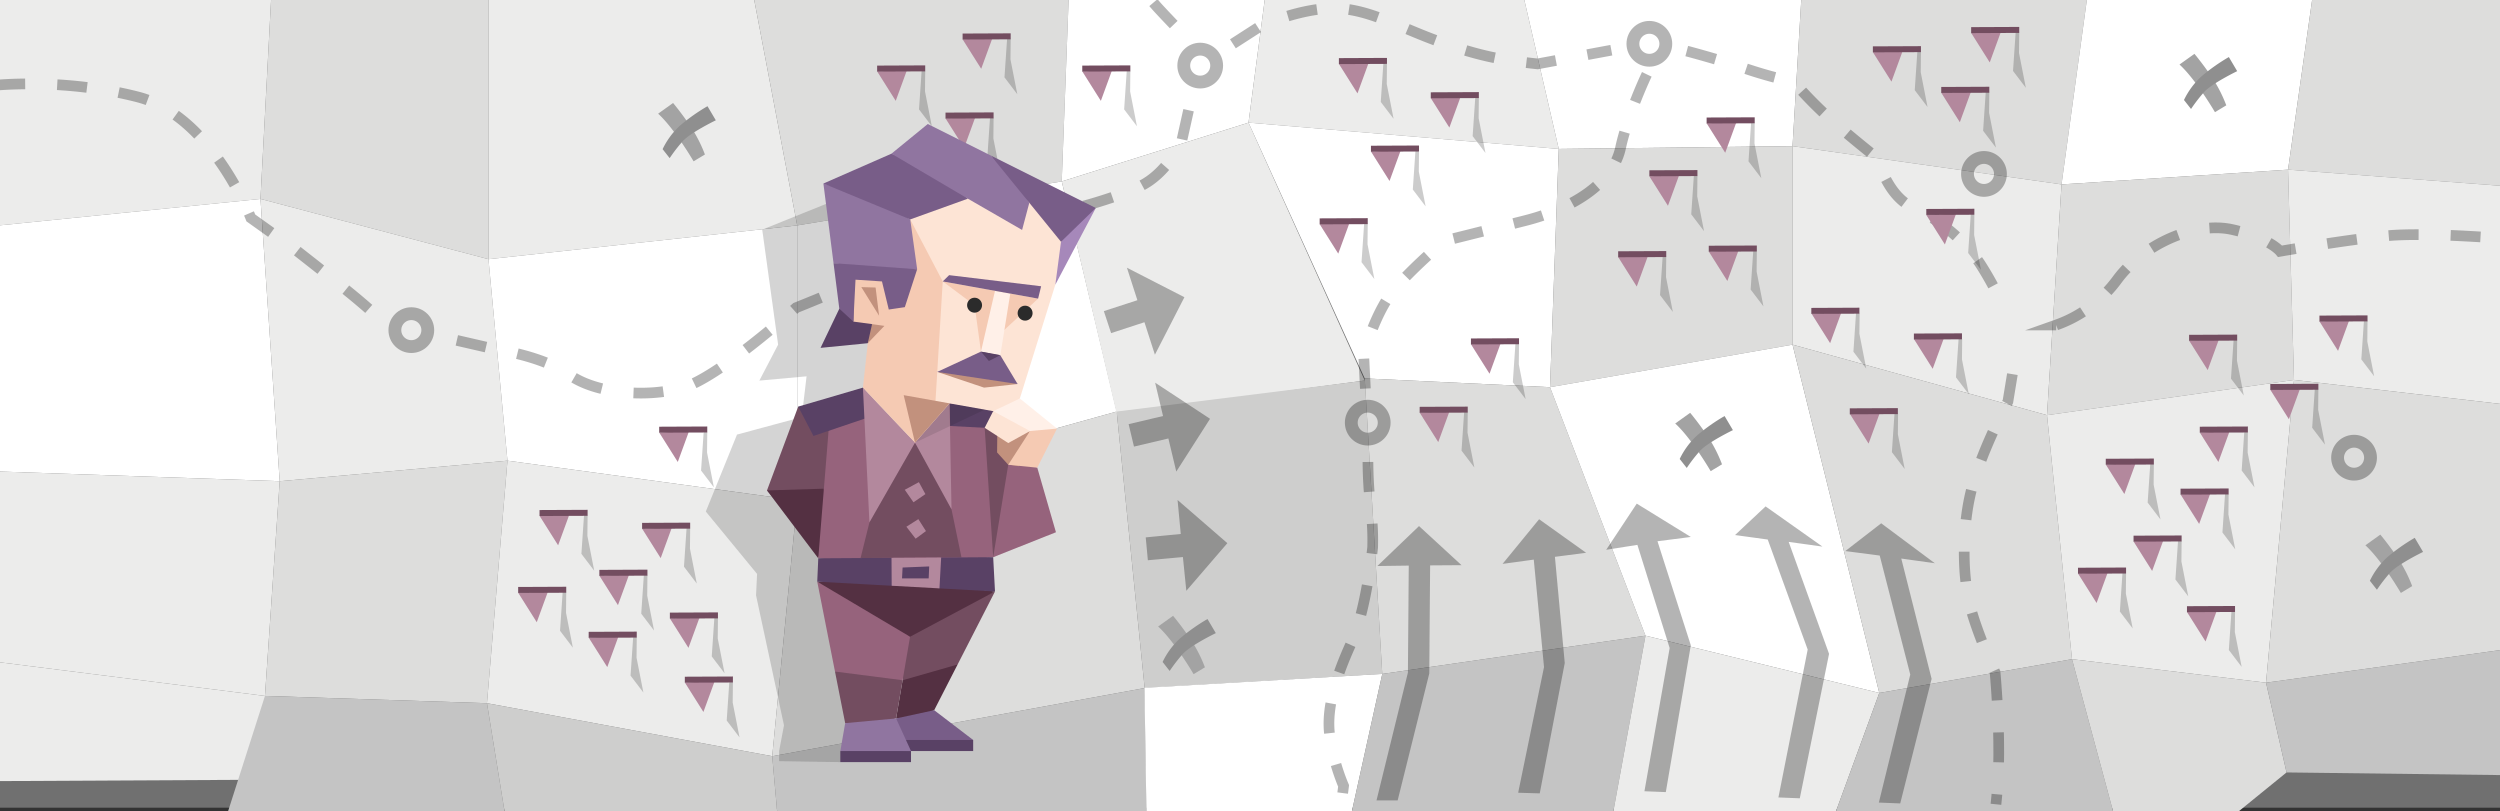 <svg xmlns="http://www.w3.org/2000/svg" viewBox="0 0 1170 379.7"><rect x="0" y="0" width="1170" height="379.7" fill="#333333" stroke="none"/><defs><style>.a,.c{fill:#fff;}.a,.aa,.b,.c,.d,.e,.f,.h,.l,.m,.n,.o,.p,.q,.r,.s,.u,.v,.w,.x,.y,.z{fill-rule:evenodd;}.a,.g,.h,.i{opacity:0.3;}.a,.g,.h,.i,.l{isolation:isolate;}.b{fill:#ececeb;}.d{fill:#dddddc;}.e{fill:#c4c4c4;}.f{fill:#cececd;}.g,.i{fill:none;stroke:#050505;stroke-miterlimit:10;}.g{stroke-width:5px;stroke-dasharray:14 15;}.h{fill:#050505;}.i{stroke-width:6px;}.j{fill:#a3a3a3;}.k{fill:#8f8f8f;}.l{opacity:0.2;}.m{fill:#b3889d;}.n{fill:#734d60;}.ab,.o{fill:#2b2b2b;}.o{opacity:0.2;}.p{fill:#543042;}.q{fill:#96637c;}.r,.t{fill:#594165;}.s{fill:#785d88;}.u{fill:#9075a0;}.v{opacity:0.1;}.w{fill:#fde4d5;}.x{fill:#f5cab3;}.y{fill:#c2917d;}.z{fill:#fff0e8;}.aa{fill:#a688ba;}</style></defs><title>intj-architect-personality-header</title><path class="a" d="M-26-20H1194.7V378H-26Z"/><path class="b" d="M127.4-10.1,121.9,93.1-7.4,106.2-2.6-9.4Z"/><path class="c" d="M121.9,93.1l9,132.1-139-4.8.7-114.2L121.9,93.1Z"/><path class="b" d="M130.9,225.2,124,325.7-6.1,309.2l-2-88.8,139,4.8Z"/><path class="b" d="M124,325.7l1.4,39.2-134.9.7,3.4-56.4Z"/><path class="d" d="M127.4-10.1,228.6-3.2V121.3L121.9,93.1Z"/><path class="b" d="M121.9,93.1l106.7,28.2,8.9,94.3-106.6,9.6Z"/><path class="d" d="M130.9,225.2l106.6-9.6-9.6,113.5L124,325.7l6.9-100.5Z"/><path class="e" d="M227.9,329.1l14.6,89.8H94.19L124,325.7Z"/><path class="b" d="M228.6-3.2,350.4-13.5l22.7,119L228.6,121.3V-3.2Z"/><path class="c" d="M228.6,121.3l144.5-15.8V234.2L237.5,215.6l-8.9-94.3Z"/><path class="b" d="M237.5,215.6l135.6,18.6L361.4,353.9,227.9,329.1l9.6-113.5Z"/><path class="f" d="M227.9,329.1l133.5,24.8,7.4,83-126.3-18-14.6-89.8Z"/><path class="d" d="M350.4-13.5l150,6.2-3.5,92.2L373.1,105.5l-22.7-119Z"/><path class="c" d="M496.9,84.9l25.7,107.7L373.1,234.2V105.5L496.9,84.9Z"/><path class="d" d="M522.6,192.6,535.7,322,361.4,353.9l11.7-119.7,149.5-41.6Z"/><path class="e" d="M361.4,353.9,535.7,322l1.6,100.3L368.8,437Z"/><path class="c" d="M500.4-7.3l92.9-3.5-9,68.2L496.9,84.9Z"/><path class="b" d="M584.3,57.4l54.4,120.7L522.6,193.6,496.9,84.9l87.4-27.5Z"/><path class="f" d="M638.7,177.1l8.2,138.3L535.7,322,522.6,192.6l116.1-14.5Z"/><path class="c" d="M646.9,315.4,623.3,422.1l-86.1.1-1.6-100.3,111.3-6.5Z"/><path class="b" d="M593.3-10.8H710.9l18.6,80.5L584.3,57.4l9-68.2Z"/><path class="c" d="M584.3,57.4,729.5,69.7l-4.1,111.5-86.7-4.1Z"/><path class="d" d="M725.4,181.2l44.7,116.3L646.9,315.4l-8.2-138.3Z"/><path class="e" d="M770.1,297.5,747.3,422.1h-124l23.6-106.7,123.2-17.9Z"/><path class="c" d="M710.9-10.8l132.8-1.3-4.8,80.5L729.5,69.7Z"/><path class="d" d="M838.9,68.4v92.9L725.4,181.2l4.1-111.5Z"/><path class="c" d="M838.9,161.3l40.6,163L770.1,297.5,725.4,181.2l113.5-19.9Z"/><path class="b" d="M879.5,324.3l-35.8,97.8H747.3l22.8-124.6,109.4,26.8Z"/><path class="d" d="M843.7-12.1l134.9-2.1L964.8,86.3,838.9,68.4l4.8-80.5Z"/><path class="b" d="M838.9,68.4,964.8,86.3l-6.8,108-119.1-33V68.4Z"/><path class="d" d="M838.9,161.3l119.1,33,11.7,114.2-90.2,15.8-40.6-163Z"/><path class="e" d="M879.5,324.3l90.2-15.8,29.8,110.4-155.8,3.2Z"/><path class="c" d="M978.6-14.2,1083.2-8l-12.4,87.4-106,6.9L978.6-14.2Z"/><path class="d" d="M1070.8,79.4l2.8,98.4L958,194.3l6.8-108Z"/><path class="b" d="M1073.6,177.8l-13.1,141.7-90.8-11L958,194.3Z"/><path class="d" d="M1060.5,319.5l9.6,42-70.6,57.4L969.7,308.5ZM1083.2-8l96.3-3.5-.7,99.1-108-8.2Z"/><path class="b" d="M1070.8,79.4l108,8.2,1.4,102.6-106.6-12.4Z"/><path class="d" d="M1073.6,177.8l106.6,12.4L1174,303.7l-113.5,15.8Z"/><path class="e" d="M1060.5,319.5,1174,303.7l9,59.2-112.9-1.4-9.6-42Z"/><path class="g" d="M770.7,34.8s-8.9,18.7-12.3,34.5-21.4,28.1-44.8,34-37.5,9.4-37.5,9.4A252.09,252.09,0,0,0,654,133.6c-10.2,11.1-15.8,32.4-15.8,32.4l1.3,26M-2.2,39.9s32.4-3.4,66.8,5.5S117.4,102,117.4,102l20.9,14.9s21.3,16.6,29.8,23.8,10.5,9.4,10.5,9.4m461.6,66.1a205.39,205.39,0,0,0,1.3,21.7,116.74,116.74,0,0,1,.9,18.3s-3,29.4-9.8,44.3-12.3,30.7-10.2,44.3a95.94,95.94,0,0,0,6.4,23s-2.6,22.1-6.4,33.6-5.5,17.5-5.5,17.5M213.8,159.3l18.7,4.3s21.3,3,34.1,11.9,36.2,10.6,52.8,6S372.6,144,372.6,144s29.8-11.9,49.8-21.3A435.43,435.43,0,0,1,479,101.4,90.69,90.69,0,0,1,501.2,98s18.3-4.3,31.9-10.6,20-21.7,20-21.7L558.6,41M523.8-22.9s8.1,15.8,18.7,27.2,15.8,16.2,15.8,16.2m18.7,0L590.2,12s19.2-8.5,34.9-8.1,29.8,8.9,49,15.8,29.4,8.1,34.9,8.9,10.6,1.3,10.6,1.3l34.5-6.4m35.3.4s14.5,3.8,27.2,8.1a219.38,219.38,0,0,0,23,6.4A189.08,189.08,0,0,0,855.8,55c9.4,8.5,23,19.2,23,19.2s4.3,17.5,16.6,23,24.7,15.8,31.9,27.2,9.8,18.7,9.8,18.7m25.2,9a60.32,60.32,0,0,0,28.6-21.3c12.3-16.6,36.2-27.2,53.6-23.4s22.6,10.2,22.6,10.2,29-5.1,49.4-7.2,66,2.1,66,2.1M941.8,175.1l-2.1,12.8s-11.5,21.3-16.6,39.6-4.7,41.7-1.3,55.3,11.9,31.9,11.9,31.9,1.7,18.7,1.7,35.3a222.35,222.35,0,0,1-1.3,26.4"/><path class="h" d="M540.5,166l13.8-26.9-26.9-13.8,4.9,15.2-15.7,5.1,3.4,10.3,15.6-5.1Zm10,54.7L566.3,196l-25.7-16.9,3.7,15.6-16.1,3.8,2.5,10.5,16.1-3.8,3.7,15.5Zm4.7,55.8,19.2-22.3L551.1,234l1.5,15.9-16.4,1.6,1,10.7,16.4-1.5Zm128.8-12-19.9-18.3-19.5,18.7,14.7-.2-.4,50.1-14.7,59.8h9.9l14.8-59.4.4-50.6,14.7-.1Zm58.3-5.8-22-15.7-17.1,20.9,14.6-2,4.8,50.3L710.5,371l10.1.3,11.7-61-4.6-49.7,14.6-1.9Zm49-7.4L766,235.7l-14.3,21.6,14.6-2.3,15.1,48.3-11.8,67,10,.4L791.3,302l-15.6-48.7,15.6-2Zm61.6,4.5L826.3,237,812,250.4l15.3,2.1L846,304l-13.7,69.2,10,.4L856,306l-18.9-52.4,15.8,2.2Zm52.6,7.8-25.1-18.7-16.8,13,16.1,2.1L894,315.7l-14.7,59.9,10,.4L904,317.7l-14.2-56.3,15.7,2.2Z"/><circle class="i" cx="561.7" cy="30.7" r="7.7"/><path class="i" d="M936.2,81.4a7.7,7.7,0,1,1-7.7-7.7A7.7,7.7,0,0,1,936.2,81.4Zm173.2,132.8a7.7,7.7,0,1,1-7.7-7.7A7.7,7.7,0,0,1,1109.4,214.2Z"/><circle class="i" cx="640.1" cy="197.8" r="7.7"/><path class="j" d="M308,53.2l7-5s4.2,5,8.4,11.3a65.34,65.34,0,0,1,6.5,12.8l-5.3,3.2S315.7,60.2,308,53.2Z"/><path class="k" d="M310.1,69.8a36.48,36.48,0,0,1,8-10.9,87.88,87.88,0,0,1,13-9.2l3.9,6.6s-11.8,5.7-15.5,9.8a75.73,75.73,0,0,0-6.1,7.9Z"/><path class="j" d="M542,293.2l7-5s4.2,5,8.4,11.3a65.34,65.34,0,0,1,6.5,12.8l-5.3,3.2s-8.9-15.3-16.6-22.3Z"/><path class="k" d="M544.1,309.8a36.48,36.48,0,0,1,8-10.9,87.88,87.88,0,0,1,13-9.2l3.9,6.6s-11.8,5.7-15.5,9.8a75.73,75.73,0,0,0-6.1,7.9l-3.3-4.2Z"/><path class="j" d="M1107,255.2l7-5s4.2,5,8.4,11.3a65.34,65.34,0,0,1,6.5,12.8l-5.3,3.2S1114.7,262.2,1107,255.2Z"/><path class="k" d="M1109.1,271.8a36.48,36.48,0,0,1,8-10.9,87.88,87.88,0,0,1,13-9.2l3.9,6.6s-11.8,5.7-15.5,9.8a75.73,75.73,0,0,0-6.1,7.9l-3.3-4.2Z"/><path class="j" d="M1020,30.2l7-5s4.2,5,8.4,11.3a65.34,65.34,0,0,1,6.5,12.8l-5.3,3.2S1027.7,37.2,1020,30.2Z"/><path class="k" d="M1022.1,46.8a36.48,36.48,0,0,1,8-10.9,87.88,87.88,0,0,1,13-9.2l3.9,6.6s-11.8,5.7-15.5,9.8a75.73,75.73,0,0,0-6.1,7.9l-3.3-4.2Z"/><path class="l" d="M529,33.3l-.1,9.5,3.2,16.3-6-7.9L527.4,32Z"/><path class="m" d="M506.5,33.4l8.7,13.8,5.3-14.5Z"/><path class="n" d="M506.5,30.7l22.5-.1v2.8l-22.5.1Z"/><path class="l" d="M473,18.3l-.1,9.5,3.2,16.3-6-7.9L471.4,17Z"/><path class="m" d="M450.5,18.4l8.7,13.8,5.3-14.5Z"/><path class="n" d="M450.5,15.7l22.5-.1v2.8l-22.5.1Z"/><path class="l" d="M433,33.3l-.1,9.5,3.2,16.3-6-7.9L431.4,32Z"/><path class="m" d="M410.5,33.4l8.7,13.8,5.3-14.5Z"/><path class="n" d="M410.5,30.7l22.5-.1v2.8l-22.5.1Z"/><path class="l" d="M465,55.3l-.1,9.5,3.2,16.3-6-7.9L463.4,54Z"/><path class="m" d="M442.5,55.4l8.7,13.8,5.3-14.5Z"/><path class="n" d="M442.5,52.7l22.5-.1v2.8l-22.5.1Z"/><path class="l" d="M331,202.3l-.1,9.5,3.2,16.3-6-7.9,1.3-19.2,1.6,1.3Z"/><path class="m" d="M308.5,202.4l8.7,13.8,5.3-14.5Z"/><path class="n" d="M308.5,199.7l22.5-.1v2.8l-22.5.1Z"/><path class="l" d="M275,241.3l-.1,9.5,3.2,16.3-6-7.9,1.3-19.2,1.6,1.3Z"/><path class="m" d="M252.5,241.4l8.7,13.8,5.3-14.5Z"/><path class="n" d="M252.5,238.7l22.5-.1v2.8l-22.5.1Z"/><path class="l" d="M323,247.3l-.1,9.5,3.2,16.3-6-7.9,1.3-19.2,1.6,1.3Z"/><path class="m" d="M300.5,247.4l8.7,13.8,5.3-14.5-14,.7Z"/><path class="n" d="M300.5,244.7l22.5-.1v2.8l-22.5.1Z"/><path class="l" d="M303,269.3l-.1,9.5,3.2,16.3-6-7.9,1.3-19.2,1.6,1.3Z"/><path class="m" d="M280.5,269.4l8.7,13.8,5.3-14.5Z"/><path class="n" d="M280.5,266.7l22.5-.1v2.8l-22.5.1Z"/><path class="l" d="M265,277.3l-.1,9.5,3.2,16.3-6-7.9,1.3-19.2,1.6,1.3Z"/><path class="m" d="M242.5,277.4l8.7,13.8,5.3-14.5Z"/><path class="n" d="M242.5,274.7l22.5-.1v2.8l-22.5.1Z"/><path class="l" d="M298,298.3l-.1,9.5,3.2,16.3-6-7.9,1.3-19.2,1.6,1.3Z"/><path class="m" d="M275.5,298.4l8.7,13.8,5.3-14.5Z"/><path class="n" d="M275.5,295.7l22.5-.1v2.8l-22.5.1Z"/><path class="l" d="M336,289.3l-.1,9.5,3.2,16.3-6-7.9,1.3-19.2,1.6,1.3Z"/><path class="m" d="M313.5,289.4l8.7,13.8,5.3-14.5Z"/><path class="n" d="M313.5,286.7l22.5-.1v2.8l-22.5.1Z"/><path class="l" d="M343,319.3l-.1,9.5,3.2,16.3-6-7.9,1.3-19.2,1.6,1.3Z"/><path class="m" d="M320.5,319.4l8.7,13.8,5.3-14.5Z"/><path class="n" d="M320.5,316.7l22.5-.1v2.8l-22.5.1Z"/><path class="l" d="M924,100.5l-.1,9.5,3.2,16.3-6-7.9,1.3-19.2Z"/><path class="m" d="M901.5,100.6l8.7,13.8,5.3-14.5Z"/><path class="n" d="M901.5,97.8l22.5-.1v2.8l-22.5.1Z"/><path class="l" d="M899,24.3l-.1,9.5,3.2,16.3-6-7.9L897.4,23Z"/><path class="m" d="M876.5,24.4l8.7,13.8,5.3-14.5Z"/><path class="n" d="M876.5,21.7l22.5-.1v2.8l-22.5.1Z"/><path class="l" d="M945,15.3l-.1,9.5,3.2,16.3-6-7.9L943.4,14Z"/><path class="m" d="M922.5,15.4l8.7,13.8,5.3-14.5Z"/><path class="n" d="M922.5,12.7l22.5-.1v2.8l-22.5.1Z"/><path class="l" d="M931,43.3l-.1,9.5,3.2,16.3-6-7.9L929.4,42Z"/><path class="m" d="M908.5,43.4l8.7,13.8,5.3-14.5Z"/><path class="n" d="M908.5,40.7l22.5-.1v2.8l-22.5.1Z"/><path class="l" d="M1008,217.3l-.1,9.5,3.2,16.3-6-7.9,1.3-19.2,1.6,1.3Z"/><path class="m" d="M985.5,217.4l8.7,13.8,5.3-14.5Z"/><path class="n" d="M985.5,214.7l22.5-.1v2.8l-22.5.1Z"/><path class="l" d="M1052,202.3l-.1,9.5,3.2,16.3-6-7.9,1.3-19.2,1.6,1.3Z"/><path class="m" d="M1029.5,202.4l8.7,13.8,5.3-14.5Z"/><path class="n" d="M1029.5,199.7l22.5-.1v2.8l-22.5.1Z"/><path class="l" d="M1043,231.3l-.1,9.5,3.2,16.3-6-7.9,1.3-19.2,1.6,1.3Z"/><path class="m" d="M1020.5,231.4l8.7,13.8,5.3-14.5Z"/><path class="n" d="M1020.5,228.7l22.5-.1v2.8l-22.5.1Z"/><path class="l" d="M1021,253.3l-.1,9.5,3.2,16.3-6-7.9,1.3-19.2,1.6,1.3Z"/><path class="m" d="M998.5,253.4l8.7,13.8,5.3-14.5-14,.7Z"/><path class="n" d="M998.5,250.7l22.5-.1v2.8l-22.5.1Z"/><path class="l" d="M995,268.3l-.1,9.5,3.2,16.3-6-7.9,1.3-19.2,1.6,1.3Z"/><path class="m" d="M972.5,268.4l8.7,13.8,5.3-14.5Z"/><path class="n" d="M972.5,265.7l22.5-.1v2.8l-22.5.1Z"/><path class="l" d="M1046,286.3l-.1,9.5,3.2,16.3-6-7.9,1.3-19.2,1.6,1.3Z"/><path class="m" d="M1023.5,286.4l8.7,13.8,5.3-14.5Z"/><path class="n" d="M1023.5,283.7l22.5-.1v2.8l-22.5.1Z"/><path class="l" d="M794.4,82.4l-.1,9.5,3.2,16.3-6-7.9,1.3-19.2Z"/><path class="m" d="M771.9,82.5l8.7,13.8,5.3-14.5Z"/><path class="n" d="M771.9,79.7l22.5-.1v2.8l-22.5.1Z"/><path class="l" d="M649.1,29.8l-.1,9.5,3.2,16.3-6-7.9,1.3-19.2Z"/><path class="m" d="M626.6,29.9l8.7,13.8,5.3-14.5Z"/><path class="n" d="M626.6,27.2l22.5-.1v2.8l-22.5.1Z"/><path class="l" d="M692.1,45.8l-.1,9.5,3.2,16.3-6-7.9,1.3-19.2Z"/><path class="m" d="M669.6,45.9l8.7,13.8,5.3-14.5Z"/><path class="n" d="M669.6,43.2l22.5-.1v2.8l-22.5.1Z"/><path class="l" d="M664.1,70.8l-.1,9.5,3.2,16.3-6-7.9,1.3-19.2Z"/><path class="m" d="M641.6,70.9l8.7,13.8,5.3-14.5Z"/><path class="n" d="M641.6,68.2l22.5-.1v2.8l-22.5.1Z"/><path class="l" d="M710.9,161l-.1,9.5,3.2,16.3-6-7.9,1.3-19.2,1.6,1.3Z"/><path class="m" d="M688.4,161.1l8.7,13.8,5.3-14.5Z"/><path class="n" d="M688.4,158.4l22.5-.1v2.8l-22.5.1Z"/><path class="l" d="M640.1,104.8l-.1,9.5,3.2,16.3-6-7.9,1.3-19.2Z"/><path class="m" d="M617.6,104.9l8.7,13.8,5.3-14.5Z"/><path class="n" d="M617.6,102.2l22.5-.1v2.8l-22.5.1Z"/><path class="l" d="M686.9,193l-.1,9.5,3.2,16.3-6-7.9,1.3-19.2,1.6,1.3Z"/><path class="m" d="M664.4,193.1l8.7,13.8,5.3-14.5Z"/><path class="n" d="M664.4,190.4l22.5-.1v2.8l-22.5.1Z"/><path class="l" d="M870.3,146.7l-.1,9.5,3.2,16.3-6-7.9,1.3-19.2,1.6,1.3Z"/><path class="m" d="M847.8,146.8l8.7,13.8,5.3-14.5Z"/><path class="n" d="M847.7,144.1l22.5-.1v2.8l-22.5.1Z"/><path class="l" d="M918.3,158.7l-.1,9.5,3.2,16.3-6-7.9,1.3-19.2,1.6,1.3Z"/><path class="m" d="M895.8,158.8l8.7,13.8,5.3-14.5Z"/><path class="n" d="M895.7,156.1l22.5-.1v2.8l-22.5.1Z"/><path class="l" d="M821.2,57.6l-.1,9.5,3.2,16.3-6-7.9,1.3-19.2Z"/><path class="m" d="M798.7,57.7l8.7,13.8L812.7,57Z"/><path class="n" d="M798.7,55l22.5-.1v2.8l-22.5.1Z"/><path class="l" d="M822.2,117.6l-.1,9.5,3.2,16.3-6-7.9,1.3-19.2Z"/><path class="m" d="M799.7,117.7l8.7,13.8,5.3-14.5Z"/><path class="n" d="M799.7,115l22.5-.1v2.8l-22.5.1Z"/><path class="l" d="M888.3,193.7l-.1,9.5,3.2,16.3-6-7.9,1.3-19.2,1.6,1.3Z"/><path class="m" d="M865.8,193.8l8.7,13.8,5.3-14.5Z"/><path class="n" d="M865.7,191.1l22.5-.1v2.8l-22.5.1Z"/><path class="l" d="M779.8,120.2l-.1,9.5,3.2,16.3-6-7.9,1.3-19.2,1.6,1.3Z"/><path class="m" d="M757.3,120.3l8.7,13.8,5.3-14.5Z"/><path class="n" d="M757.3,117.6l22.5-.1v2.8l-22.5.1Z"/><path class="l" d="M1047,159.3l-.1,9.5,3.2,16.3-6-7.9,1.3-19.2,1.6,1.3Z"/><path class="m" d="M1024.5,159.4l8.7,13.8,5.3-14.5Z"/><path class="n" d="M1024.5,156.7l22.5-.1v2.8l-22.5.1Z"/><path class="l" d="M1085,182.3l-.1,9.5,3.2,16.3-6-7.9,1.3-19.2,1.6,1.3Z"/><path class="m" d="M1062.5,182.4l8.7,13.8,5.3-14.5Z"/><path class="n" d="M1062.5,179.7l22.5-.1v2.8l-22.5.1Z"/><path class="l" d="M1108,150.3l-.1,9.5,3.2,16.3-6-7.9,1.3-19.2,1.6,1.3Z"/><path class="m" d="M1085.5,150.4l8.7,13.8,5.3-14.5Z"/><path class="n" d="M1085.5,147.7l22.5-.1v2.8l-22.5.1Z"/><path class="j" d="M784,198.2l7-5s4.2,5,8.4,11.3a65.34,65.34,0,0,1,6.5,12.8l-5.3,3.2s-8.9-15.3-16.6-22.3Z"/><path class="k" d="M786.1,214.8a36.48,36.48,0,0,1,8-10.9,87.88,87.88,0,0,1,13-9.2l3.9,6.6s-11.8,5.7-15.5,9.8a75.73,75.73,0,0,0-6.1,7.9l-3.3-4.2Z"/><circle class="i" cx="192.5" cy="154.5" r="7.7"/><circle class="i" cx="771.9" cy="20.5" r="7.7"/><polygon class="o" points="448.65 199.88 448.65 199.88 465.25 150.97 484.19 117.99 435.1 95.44 405.57 81.88 388.56 94.63 356.72 107.47 361.45 141.71 364.16 161.29 355.38 178.12 377.48 176.12 377.48 176.12 375.21 195.21 344.92 203.38 330.32 239.4 354.31 268.59 353.83 278.63 362.14 317.27 366.91 339.45 364.63 351.46 364.63 356.22 393.27 356.68 397.72 351.46 426.81 351.46 426.81 346.69 408.57 333.89 419.52 314.24 437.02 282.84 436.17 268.12 465.54 257.38 456.81 229.64 466.06 212.81 448.65 199.88"/><polygon class="n" points="383.23 254.91 391.09 200.51 373.56 190.29 358.95 229.52 383.23 254.91"/><polygon class="p" points="358.95 229.52 385.46 228.71 388.09 244.49 382.95 261.29 358.95 229.52"/><polygon class="n" points="471.42 199.4 482.04 234.01 479.88 247.62 464.81 260.77 452.96 222.6 456.56 189.08 471.42 199.4"/><polygon class="q" points="471.86 217.5 464.81 260.77 494.18 249.09 485.45 218.88 479.75 214.9 471.86 217.5"/><polygon class="q" points="428.22 207.17 443.03 185.8 460.23 191.29 464.81 260.77 422.41 265.6 382.95 261.29 387.77 201.63 396.86 194.43 401.25 182.27 428.22 207.17"/><polygon class="r" points="444.67 199.37 471.86 200.8 469.28 192.07 444.39 188.78 444.67 199.37"/><polygon class="n" points="465.66 276.8 422.42 293.8 422.42 318.35 433.09 323.61 448.16 310.98 465.66 276.8"/><polygon class="p" points="448.16 310.98 422.42 318.35 419.36 336.23 428.85 336.23 437.2 332.37 448.16 310.98"/><polygon class="q" points="422.42 318.35 425.91 297.99 411.5 285.09 382.47 272.22 390.77 314.28 407.39 324.89 422.42 318.35"/><polygon class="p" points="465.66 276.8 425.91 297.99 382.47 272.22 428.85 272.19 465.66 276.8"/><polygon class="n" points="390.77 314.28 422.42 318.35 419.36 336.23 407.39 339.34 395.54 338.43 390.77 314.28"/><polygon class="s" points="418.65 346.31 433.76 347.67 455.44 346.31 437.2 332.37 419.36 336.23 418.65 346.31"/><rect class="t" x="418.65" y="346.31" width="36.79" height="5.18"/><polygon class="u" points="419.36 336.23 426.36 351.5 409.81 353.08 393.27 351.5 395.54 338.43 419.36 336.23"/><rect class="t" x="393.27" y="351.49" width="33.08" height="5.18"/><polygon class="n" points="445.31 238.38 449.97 260.87 402.75 261.16 406.89 244.49 416.19 218.35 428.22 207.17 438.64 218.35 445.31 238.38"/><polygon class="r" points="412.98 193.11 380.69 204.03 373.56 190.29 403.85 181.41 412.98 193.11"/><polygon class="m" points="403.85 181.41 406.89 244.49 428.22 207.17 403.85 181.41"/><polygon class="m" points="428.22 207.17 445.31 238.38 444.39 188.78 428.22 207.17"/><polygon class="m" points="430.04 225.65 433.09 231.25 427.5 235.07 423.43 229.21 430.04 225.65"/><polygon class="m" points="429.79 242.95 424.19 246.51 428.51 252.11 433.35 248.55 429.79 242.95"/><polygon class="r" points="382.95 261.29 417.23 261.07 428.77 263.96 440.46 260.93 464.81 260.77 465.66 276.8 439.67 275.37 430.98 273.65 417.31 274.13 382.47 272.22 382.95 261.29"/><path class="m" d="M440.46,260.93l-23.23.14.08,13.06,22.36,1.23.79-14.43Zm-5.84,9.76H422.15l.26-5.09,12.46-.51Z"/><polygon class="v" points="428.22 207.17 461.13 191.56 444.39 188.78 428.22 207.17"/><polygon class="r" points="392.8 144.48 401.17 142.22 414.73 152.51 406.12 160.62 384.02 162.8 392.8 144.48"/><polygon class="w" points="498.07 113.34 493.89 133.25 474.88 194.21 444.39 188.78 428.22 207.17 409.66 176.73 417.69 143.72 423.07 141.45 426.17 125.83 425.04 102.31 451.44 88.96 476.43 103.42 481.63 89.94 498.07 113.34"/><polygon class="x" points="425.99 102.69 441.2 131.71 437.67 190.05 428.22 207.17 403.85 181.41 406.12 160.62 408.15 156.15 408.13 151.69 399.38 150.51 399.51 130.03 412.76 129.98 417.69 141.8 421.93 142.22 425.4 126.02 425.99 102.69"/><polygon class="x" points="485.83 139.75 441.2 131.71 456.1 142.83 459.09 164.54 485.83 139.75"/><polygon class="y" points="438.64 174.06 460.54 181.41 476.24 179.73 461.5 172.04 438.64 174.06"/><polygon class="s" points="438.64 174.06 459.09 164.54 468.15 166.26 476.24 179.73 438.64 174.06"/><polygon class="z" points="465.66 136.12 459.09 164.54 468.15 166.26 472.81 137.4 465.66 136.12"/><polygon class="s" points="441.2 131.71 485.83 139.75 487.25 133.97 444.19 128.77 441.2 131.71"/><polygon class="r" points="468.16 166.21 462.79 168.95 459.09 164.54 468.16 166.21"/><polygon class="y" points="403.1 134.37 409.78 134.56 411.41 147.75 403.1 134.37"/><polygon class="y" points="444.39 188.78 422.92 184.93 428.22 207.17 444.39 188.78"/><polygon class="y" points="408.13 151.69 413.89 152.51 406.12 160.62 408.13 151.69"/><polygon class="aa" points="496.55 113.15 501.77 104.65 512.83 97.34 493.89 133.25 496.55 113.15"/><polygon class="u" points="425.99 102.69 410.54 93.63 385.35 85.89 390.09 123.16 411.55 126.28 429.23 126.02 425.99 102.69"/><polygon class="s" points="496.55 113.15 481.72 94.91 472.83 86.55 463.73 72.8 512.83 97.34 496.55 113.15"/><polygon class="s" points="425.99 102.69 452.96 92.98 437.44 79.8 417.2 71.92 385.35 85.89 425.99 102.69"/><polygon class="u" points="463.73 72.8 434.2 58.03 417.2 71.92 452.96 92.98 478.34 107.62 481.72 94.91 463.73 72.8"/><polygon class="s" points="429.23 126.02 390.09 123.16 392.8 144.48 399.38 150.51 400.38 130.9 412.76 131.71 415.95 144.86 423.46 143.75 429.23 126.02"/><circle class="ab" cx="479.75" cy="146.56" r="3.5"/><circle class="ab" cx="456.1" cy="142.83" r="3.5"/><polygon class="y" points="466.64 211.75 471.86 217.5 476.85 218.17 482.04 201.72 466.72 204.03 466.64 211.75"/><polygon class="x" points="494.69 200.57 485.45 218.88 471.86 217.5 482.04 201.72 485.45 197.97 494.69 200.57"/><polygon class="z" points="464.81 192.41 477.29 186.49 494.69 200.57 482.04 201.72 471.42 199.4 464.81 192.41"/><polygon class="w" points="482.04 201.72 471.86 207.35 460.82 200.22 464.81 192.41 482.04 201.72"/></svg>